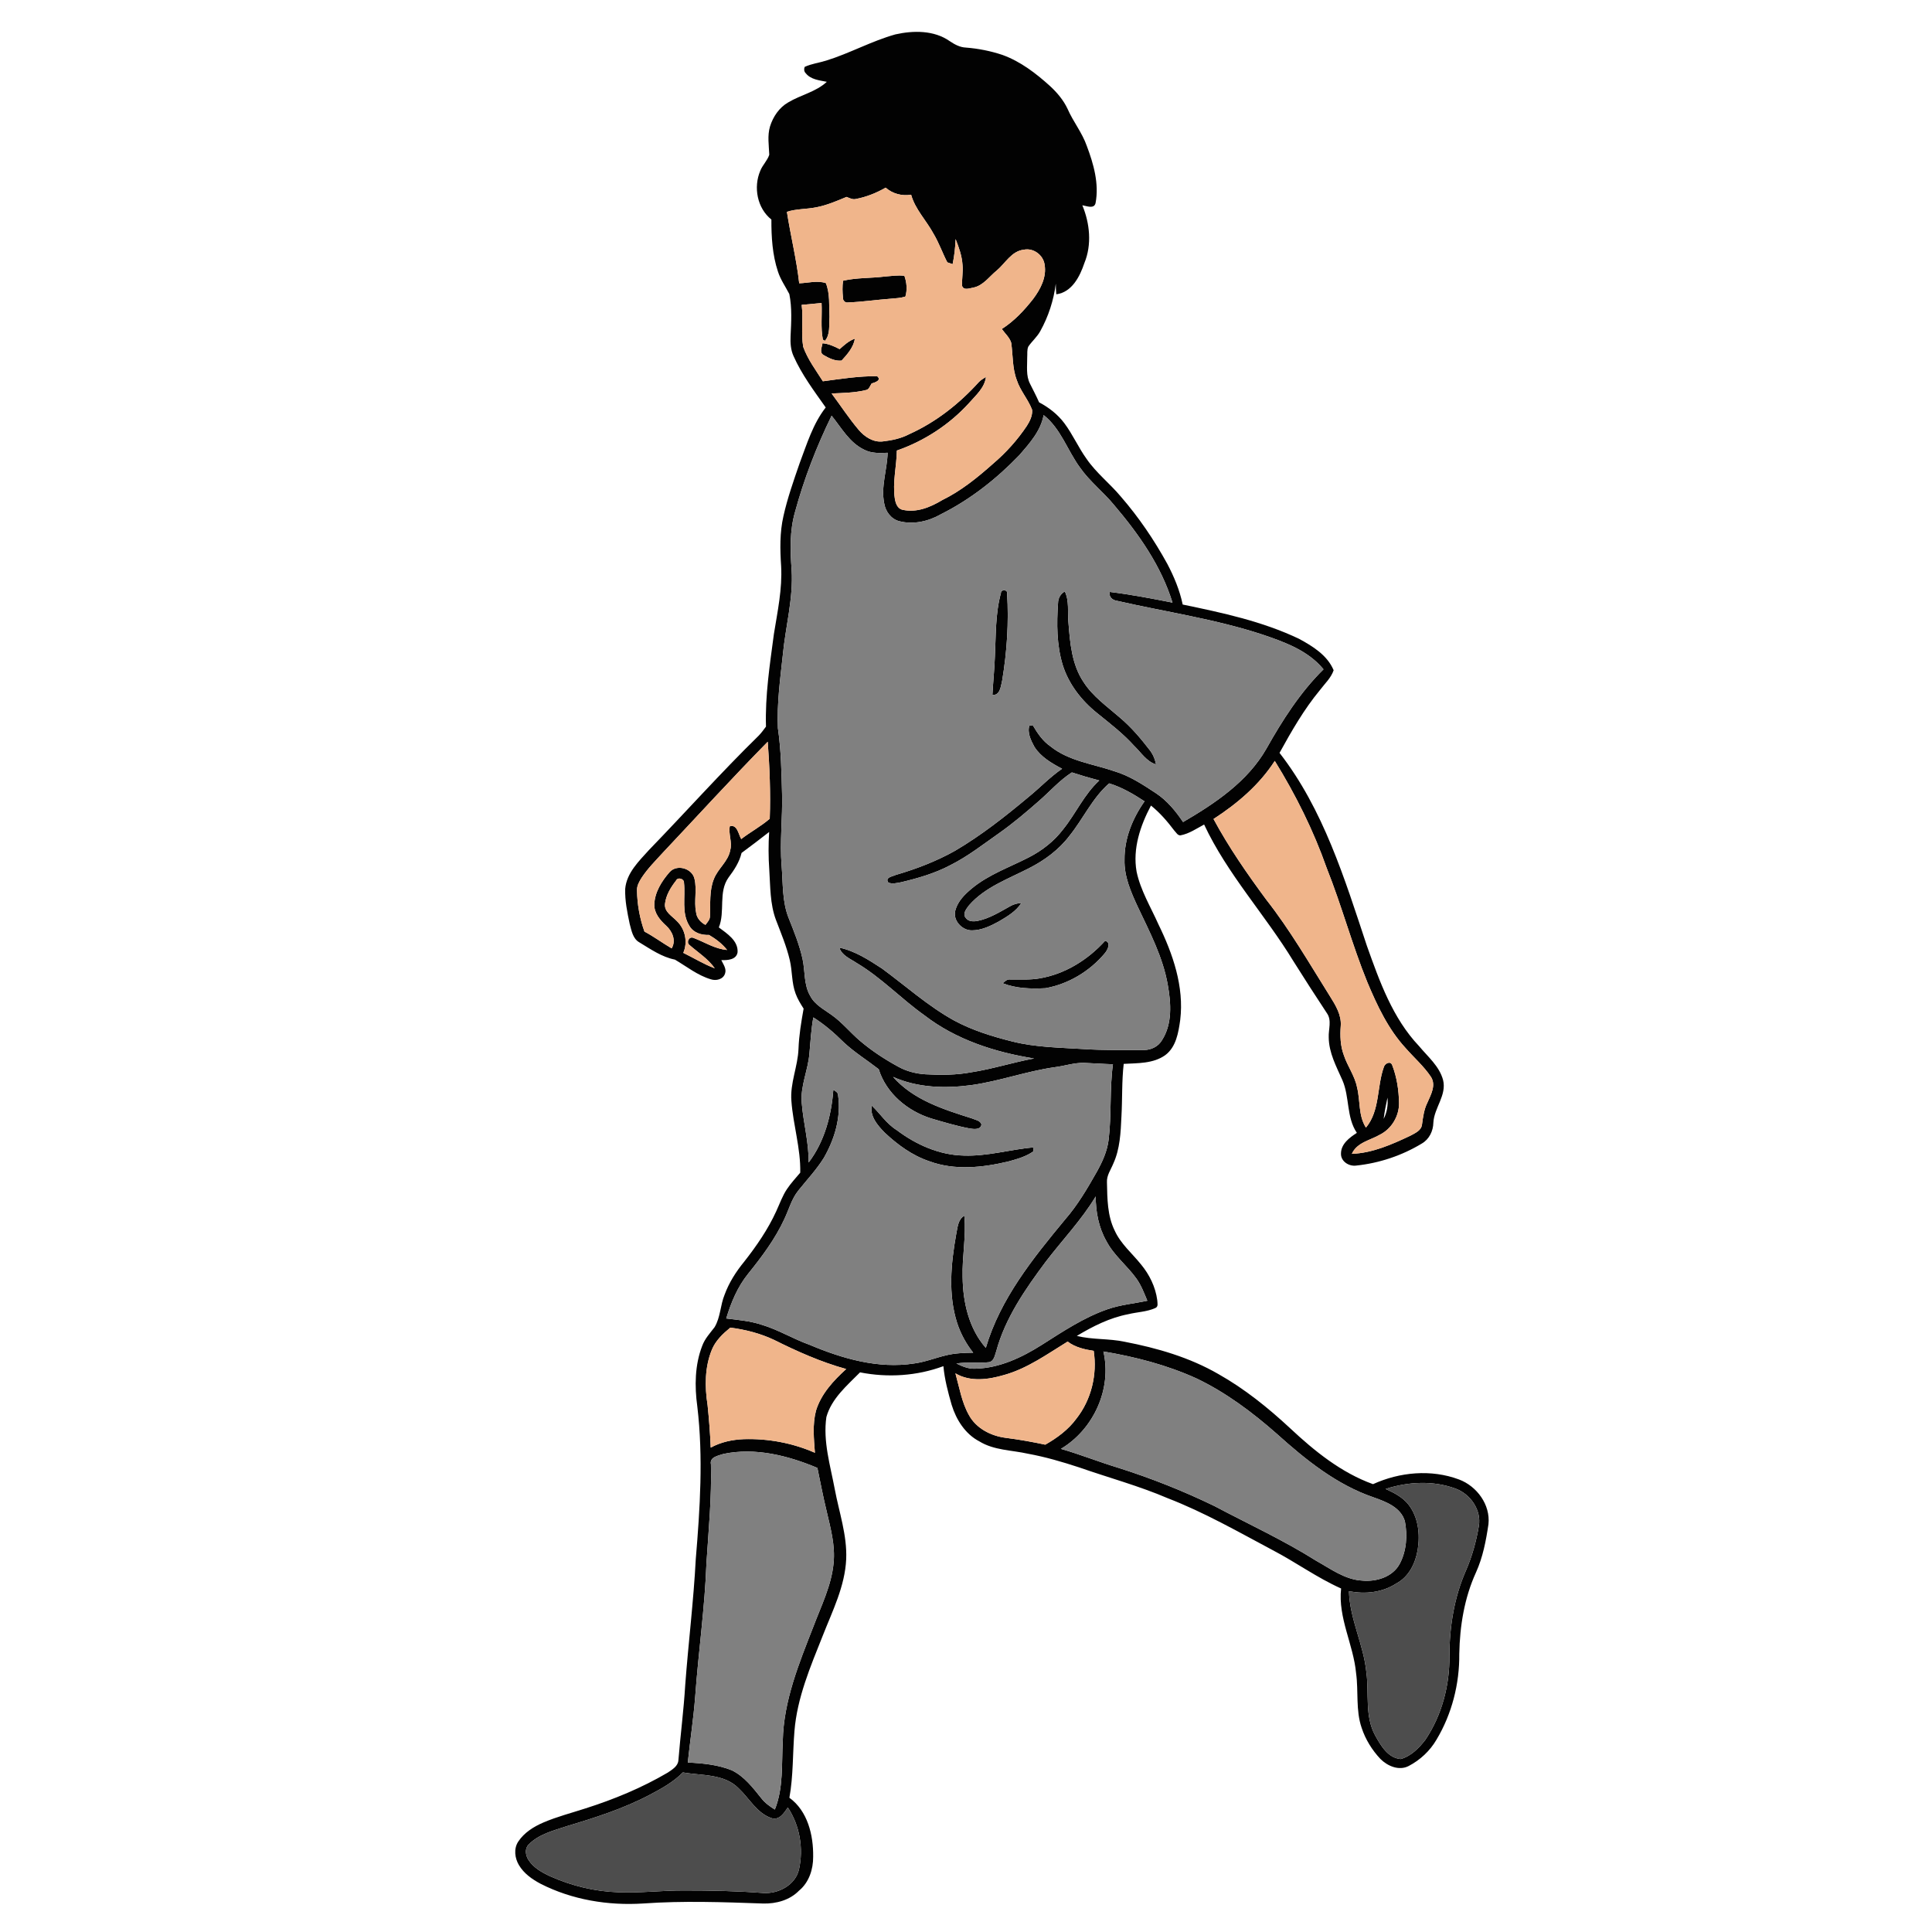 <?xml version="1.0" encoding="UTF-8" ?>
<!DOCTYPE svg PUBLIC "-//W3C//DTD SVG 1.1//EN" "http://www.w3.org/Graphics/SVG/1.1/DTD/svg11.dtd">
<svg width="1000pt" height="1000pt" viewBox="0 0 1000 1000" version="1.1" xmlns="http://www.w3.org/2000/svg">
    <g id="#020202ff">
        <path fill="#020202" opacity="1.00"
            d=" M 463.46 17.80 C 472.78 15.72 483.51 15.60 491.62 21.33 C 494.11 23.00 496.85 24.50 499.92 24.62 C 506.35 25.12 512.72 26.38 518.84 28.42 C 528.20 31.80 536.20 37.94 543.50 44.55 C 547.17 47.95 550.48 51.84 552.60 56.41 C 555.48 63.01 560.14 68.68 562.52 75.53 C 566.05 84.86 568.96 95.11 567.06 105.12 C 566.31 108.35 562.37 106.58 560.21 106.24 C 564.11 115.65 565.22 126.56 561.28 136.14 C 558.96 143.08 554.84 151.27 546.74 152.33 C 546.57 150.49 546.48 148.66 546.48 146.82 C 545.39 155.41 542.67 163.80 538.46 171.37 C 536.84 174.36 534.19 176.58 532.27 179.36 C 531.48 181.10 531.83 183.11 531.68 184.97 C 531.73 189.55 530.95 194.47 533.17 198.70 C 534.75 201.87 536.41 205.00 537.84 208.25 C 542.88 210.90 547.48 214.48 550.91 219.06 C 555.27 224.89 558.17 231.64 562.43 237.54 C 567.42 244.82 574.50 250.27 580.12 257.01 C 589.39 267.68 597.37 279.44 604.18 291.83 C 607.69 298.49 610.62 305.51 612.16 312.91 C 632.63 317.15 653.37 321.58 672.36 330.64 C 679.44 334.46 687.06 339.18 690.29 346.92 C 688.93 350.93 685.69 353.85 683.21 357.17 C 674.95 367.12 668.51 378.40 662.28 389.69 C 685.02 418.92 696.00 454.91 707.50 489.56 C 714.05 507.94 720.83 527.06 734.52 541.49 C 739.05 546.95 745.00 551.86 746.92 558.96 C 748.92 566.90 742.32 573.38 741.91 581.06 C 741.82 585.40 739.80 589.63 735.97 591.87 C 725.70 598.10 713.97 602.03 702.03 603.29 C 698.22 603.85 693.89 601.12 694.09 596.98 C 694.16 592.03 698.54 588.80 702.31 586.37 C 696.81 578.24 698.64 567.85 694.82 559.09 C 691.69 552.02 687.82 544.92 687.75 536.99 C 687.54 532.76 689.48 528.12 686.76 524.35 C 680.89 515.49 675.16 506.55 669.50 497.56 C 654.84 473.47 635.27 452.46 623.25 426.77 C 619.30 428.88 615.48 431.55 611.00 432.38 C 609.48 432.46 608.81 430.87 607.89 430.00 C 604.30 425.24 600.40 420.69 595.74 416.95 C 590.22 427.34 586.19 439.30 588.30 451.17 C 590.33 460.86 595.59 469.41 599.57 478.37 C 607.06 493.70 612.99 510.68 610.87 527.99 C 609.95 534.48 608.77 541.92 603.15 546.13 C 596.92 550.58 588.92 550.25 581.63 550.66 C 580.58 559.73 580.98 568.86 580.45 577.96 C 580.07 586.17 579.73 594.66 576.25 602.26 C 574.98 605.42 572.74 608.40 572.96 611.99 C 573.14 620.41 573.14 629.21 576.96 636.95 C 580.06 643.81 585.97 648.71 590.60 654.48 C 594.95 659.73 598.09 666.13 598.99 672.93 C 599.03 674.35 599.71 676.32 597.99 677.04 C 593.59 679.02 588.63 679.09 583.98 680.23 C 574.42 682.05 565.63 686.50 557.36 691.47 C 565.47 693.49 573.93 692.75 582.09 694.49 C 598.94 697.73 615.73 702.59 630.67 711.23 C 644.23 718.87 656.41 728.71 667.79 739.28 C 680.40 751.08 694.23 762.28 710.67 768.20 C 724.51 761.91 740.76 760.39 755.14 765.76 C 764.41 769.21 771.51 778.84 770.42 788.94 C 769.16 797.47 767.53 806.06 763.94 813.95 C 757.94 827.10 755.59 841.64 755.32 856.01 C 755.48 871.50 751.51 887.14 743.52 900.46 C 740.15 906.24 735.07 910.99 729.15 914.07 C 724.14 916.70 718.20 914.13 714.50 910.43 C 710.18 905.84 706.76 900.33 704.79 894.34 C 701.64 885.23 703.21 875.44 701.91 866.04 C 700.54 851.20 692.48 837.38 694.15 822.20 C 681.75 816.66 670.71 808.60 658.69 802.33 C 640.88 792.84 623.30 782.78 604.43 775.48 C 589.51 769.08 573.82 764.86 558.53 759.51 C 549.87 756.67 541.11 754.10 532.14 752.46 C 523.70 750.55 514.54 750.73 506.94 746.07 C 499.61 742.26 494.94 734.86 492.58 727.16 C 490.68 720.59 488.93 713.94 488.30 707.12 C 474.57 712.22 459.50 713.16 445.15 710.33 C 438.41 717.16 430.39 723.87 427.73 733.47 C 425.92 746.05 429.76 758.46 432.06 770.73 C 434.31 782.75 438.50 794.60 437.99 806.98 C 437.36 821.10 430.83 833.92 425.77 846.84 C 419.46 862.70 412.59 878.76 411.21 895.98 C 410.26 907.48 410.65 919.11 408.59 930.52 C 418.07 937.39 421.04 949.88 420.89 961.01 C 420.94 967.55 418.75 974.35 413.56 978.61 C 408.76 983.53 401.74 985.43 395.02 985.26 C 374.34 984.53 353.59 983.78 332.92 985.24 C 314.76 986.41 296.16 983.36 279.87 975.07 C 275.47 972.75 271.20 969.75 268.62 965.41 C 266.45 961.79 265.82 956.90 268.22 953.24 C 271.30 948.56 276.21 945.49 281.27 943.32 C 288.29 940.31 295.72 938.41 302.97 936.05 C 317.77 931.35 332.22 925.38 345.62 917.50 C 347.92 915.92 350.96 914.20 351.14 911.08 C 352.19 898.05 353.91 885.08 354.68 872.03 C 356.31 850.33 358.99 828.73 360.13 807.00 C 362.33 780.73 364.05 754.20 360.92 727.94 C 359.48 717.49 359.62 706.50 363.48 696.57 C 364.83 692.89 367.53 690.02 369.86 686.96 C 372.95 681.82 372.79 675.57 375.06 670.11 C 377.35 663.87 380.95 658.22 385.15 653.10 C 391.56 644.94 397.51 636.32 401.82 626.85 C 403.60 623.00 404.99 618.94 407.38 615.40 C 409.40 612.39 411.88 609.73 414.21 606.96 C 414.47 594.40 410.54 582.34 409.63 569.91 C 408.85 560.69 412.95 552.05 413.30 542.92 C 413.55 535.90 414.72 528.96 415.95 522.06 C 414.37 519.58 412.80 517.06 411.80 514.28 C 409.70 508.73 410.15 502.67 408.79 496.96 C 407.12 489.80 404.25 483.01 401.64 476.17 C 398.50 467.84 398.75 458.79 398.17 450.05 C 397.71 443.58 397.70 437.09 398.11 430.63 C 393.38 434.29 388.66 437.95 383.83 441.48 C 382.70 446.24 380.00 450.32 377.11 454.17 C 371.66 461.77 375.46 471.74 372.07 480.03 C 376.29 483.21 382.12 486.86 381.77 492.87 C 381.17 496.84 376.48 497.07 373.34 496.95 C 374.34 499.12 376.19 501.44 375.26 503.97 C 374.28 506.95 370.62 507.79 367.92 506.88 C 361.06 504.85 355.41 500.26 349.34 496.70 C 342.54 495.35 336.81 491.32 330.99 487.80 C 327.54 485.91 326.88 481.67 325.93 478.22 C 324.68 472.26 323.41 466.19 323.60 460.07 C 324.32 451.82 330.69 445.76 335.93 439.94 C 354.96 420.29 373.19 399.86 392.75 380.72 C 394.12 379.29 395.29 377.69 396.47 376.10 C 395.98 360.02 398.46 344.05 400.57 328.15 C 402.44 316.52 404.97 304.85 404.31 292.99 C 403.74 284.37 403.56 275.60 405.51 267.13 C 407.58 257.84 410.76 248.84 413.86 239.85 C 417.62 229.90 420.74 219.40 427.39 210.90 C 421.35 202.34 414.99 193.89 410.72 184.27 C 409.26 181.06 409.04 177.47 409.20 174.00 C 409.54 166.75 410.00 159.36 408.56 152.21 C 406.57 148.34 404.00 144.74 402.66 140.55 C 399.79 131.91 399.23 122.68 399.27 113.63 C 391.89 107.75 389.89 96.88 393.52 88.39 C 394.69 85.42 397.20 83.13 398.17 80.10 C 397.99 75.22 397.13 70.23 398.56 65.45 C 400.14 60.38 403.33 55.64 408.01 52.98 C 414.50 49.10 422.27 47.60 427.96 42.35 C 424.13 41.57 419.63 41.20 417.02 37.87 C 416.14 37.01 416.06 35.71 416.50 34.62 C 420.02 32.98 423.94 32.53 427.62 31.37 C 439.84 27.59 451.13 21.25 463.46 17.80 M 443.05 102.98 C 441.32 103.44 439.72 102.51 438.18 101.92 C 433.08 104.04 427.95 106.26 422.50 107.30 C 417.47 108.32 412.22 108.04 407.30 109.64 C 409.22 122.01 412.27 134.18 413.67 146.63 C 418.22 146.50 423.08 145.01 427.48 146.55 C 429.67 152.06 429.05 158.23 429.36 164.06 C 429.01 168.15 429.85 173.07 426.99 176.41 L 425.92 175.81 C 424.70 169.59 425.56 163.15 425.24 156.84 C 421.80 157.17 418.37 157.50 414.94 157.80 C 415.88 165.02 414.51 172.36 415.74 179.53 C 418.06 186.00 422.27 191.58 425.92 197.35 C 435.22 196.11 444.62 194.60 454.01 194.73 C 456.51 196.87 452.86 197.98 451.12 198.50 C 450.29 199.82 449.81 201.76 447.96 201.94 C 442.23 203.33 436.28 203.39 430.43 203.66 C 435.11 209.92 439.38 216.50 444.44 222.48 C 447.50 226.10 452.01 229.07 456.96 228.48 C 461.64 227.94 466.36 226.96 470.56 224.75 C 484.42 218.53 496.60 208.91 506.73 197.67 C 507.77 196.62 509.07 195.89 510.32 195.11 C 509.66 200.73 505.11 204.57 501.61 208.58 C 491.47 219.75 478.43 228.26 464.21 233.20 C 464.08 241.49 461.90 249.75 463.16 258.04 C 463.53 260.36 464.45 263.23 467.05 263.83 C 474.35 265.55 481.56 262.54 487.71 258.84 C 497.48 254.06 505.95 247.17 514.03 239.99 C 520.71 234.30 526.64 227.72 531.51 220.42 C 533.07 217.96 534.48 215.10 534.22 212.11 C 532.16 206.68 528.07 202.26 526.27 196.70 C 523.92 190.53 524.33 183.83 523.40 177.40 C 522.53 174.62 520.19 172.61 518.54 170.28 C 524.91 166.22 530.12 160.66 534.75 154.74 C 538.55 149.68 541.82 143.47 540.68 136.93 C 539.97 131.98 534.91 128.22 529.94 129.24 C 523.58 129.94 520.43 136.19 515.99 139.95 C 512.06 143.08 509.00 147.82 503.77 148.87 C 501.90 149.16 498.89 150.48 498.00 148.04 C 497.77 144.38 498.57 140.72 498.19 137.06 C 497.90 132.43 496.31 128.03 494.62 123.75 C 494.45 128.11 493.97 132.46 493.08 136.73 C 492.39 136.49 491.01 136.02 490.32 135.78 C 487.80 130.91 486.01 125.67 483.17 120.95 C 479.50 114.11 473.72 108.41 471.59 100.78 C 466.87 101.56 462.02 100.32 458.42 97.13 C 453.65 99.86 448.46 101.96 443.05 102.98 M 540.18 214.84 C 538.69 223.06 532.92 229.44 527.65 235.55 C 515.87 247.80 502.31 258.52 487.07 266.14 C 480.57 269.89 472.65 271.69 465.28 269.72 C 461.15 268.57 458.34 264.69 457.67 260.58 C 455.86 251.78 459.22 243.13 459.43 234.35 C 455.35 234.55 451.05 234.72 447.32 232.77 C 439.70 229.18 435.54 221.44 430.44 215.16 C 422.62 231.17 416.14 247.90 411.47 265.11 C 408.71 274.80 409.00 284.98 409.75 294.92 C 410.67 309.82 406.57 324.33 405.18 339.06 C 403.81 351.61 402.09 364.23 402.64 376.88 C 404.29 388.18 404.50 399.62 404.79 411.02 C 405.11 423.36 403.54 435.69 404.56 448.01 C 405.32 457.19 404.76 466.74 408.31 475.43 C 411.04 482.29 413.83 489.18 415.41 496.42 C 416.79 502.78 415.98 509.76 419.42 515.57 C 421.80 520.15 426.59 522.49 430.57 525.42 C 435.99 529.27 440.16 534.54 445.22 538.81 C 451.29 543.96 458.00 548.34 464.98 552.14 C 469.26 554.51 474.10 555.73 478.97 556.05 C 486.96 556.49 495.05 556.48 502.95 554.97 C 513.85 553.28 524.39 549.85 535.24 547.86 C 515.06 544.66 494.83 538.16 478.50 525.53 C 466.47 517.00 456.25 506.08 443.52 498.51 C 440.18 496.25 435.80 494.67 434.43 490.49 C 442.57 492.20 449.71 496.87 456.58 501.35 C 468.89 510.41 480.37 520.75 493.81 528.19 C 503.25 533.29 513.58 536.47 523.95 539.07 C 536.06 542.12 548.63 542.22 561.02 543.00 C 571.33 543.67 581.66 543.47 591.99 543.49 C 595.72 543.51 599.50 541.74 601.42 538.44 C 606.86 530.00 606.15 519.34 604.46 509.88 C 601.97 495.43 595.04 482.35 588.85 469.24 C 585.32 461.61 581.81 453.58 582.05 445.00 C 581.92 434.08 586.18 423.58 592.42 414.77 C 586.68 411.00 580.70 407.50 574.10 405.47 C 565.43 413.01 560.71 423.72 553.61 432.55 C 548.08 439.87 540.53 445.41 532.38 449.51 C 521.70 454.99 509.77 459.24 501.64 468.50 C 500.29 470.27 497.99 473.00 499.90 475.13 C 501.29 477.06 503.91 477.08 506.03 476.65 C 512.17 475.41 517.54 471.99 522.95 469.01 C 524.70 467.98 526.69 467.54 528.69 467.33 C 525.93 471.73 521.32 474.38 516.97 476.96 C 512.68 479.29 508.05 481.54 503.06 481.56 C 497.90 481.62 493.03 476.34 494.49 471.16 C 495.74 466.49 499.33 462.93 502.93 459.93 C 511.72 452.61 522.65 448.88 532.68 443.69 C 539.46 440.19 545.63 435.39 550.26 429.27 C 556.87 421.10 561.14 411.15 568.99 403.98 C 564.21 402.73 559.48 401.33 554.80 399.80 C 548.39 403.90 543.38 409.71 537.67 414.66 C 531.07 420.44 524.37 426.14 517.19 431.20 C 508.92 437.00 500.91 443.31 491.83 447.84 C 483.86 452.06 475.15 454.56 466.43 456.64 C 464.27 457.06 461.99 457.62 459.84 456.87 C 457.84 454.10 461.93 453.69 463.72 452.84 C 474.32 449.74 484.71 445.77 494.35 440.35 C 507.95 432.35 520.40 422.54 532.48 412.43 C 538.31 407.69 543.50 402.17 549.73 397.91 C 544.34 395.05 538.75 391.83 535.40 386.55 C 533.60 383.23 531.62 379.30 532.82 375.45 C 533.30 375.50 534.25 375.59 534.72 375.64 C 537.08 379.66 539.76 383.58 543.67 386.28 C 553.15 393.95 565.63 395.35 576.82 399.20 C 584.70 401.55 591.61 406.15 598.41 410.63 C 604.13 414.44 608.55 419.83 612.35 425.49 C 628.94 415.82 645.73 404.58 655.49 387.52 C 663.77 372.79 672.96 358.37 685.04 346.44 C 677.14 336.76 665.02 332.37 653.57 328.49 C 628.99 320.38 603.28 316.73 578.12 310.97 C 575.67 310.64 573.94 308.94 574.31 306.38 C 585.25 307.69 596.08 309.79 606.88 311.91 C 601.05 292.91 589.37 276.36 576.62 261.37 C 571.08 254.61 564.01 249.20 558.99 242.00 C 552.47 233.10 549.11 221.87 540.18 214.84 M 343.18 441.25 C 339.37 445.43 335.32 449.45 332.19 454.19 C 330.90 456.21 329.59 458.44 329.71 460.93 C 329.84 468.16 331.12 475.37 333.58 482.19 C 338.46 484.77 342.88 488.10 347.64 490.87 C 350.06 486.87 348.04 482.09 344.86 479.20 C 341.66 476.29 338.50 472.63 338.67 468.01 C 338.93 461.73 342.51 456.10 346.51 451.48 C 350.22 447.15 358.19 449.36 359.45 454.82 C 360.86 460.49 359.13 466.40 360.27 472.11 C 360.53 475.09 362.59 477.36 365.13 478.72 C 366.18 477.33 367.56 475.94 367.48 474.06 C 367.77 467.74 367.07 461.16 369.44 455.13 C 371.49 449.61 376.96 445.93 377.99 439.95 C 379.08 435.86 376.97 431.75 377.74 427.68 C 381.62 426.53 382.21 431.85 383.66 434.29 C 388.44 430.59 393.83 427.75 398.41 423.78 C 398.91 410.49 398.34 397.18 397.38 383.92 C 378.94 402.67 361.22 422.11 343.18 441.25 M 628.12 423.91 C 636.00 438.55 645.50 452.24 655.37 465.59 C 667.73 481.32 677.74 498.69 688.35 515.61 C 691.25 520.23 694.39 525.29 693.97 530.98 C 693.59 536.08 693.74 541.33 695.57 546.17 C 697.45 551.87 701.23 556.81 702.40 562.78 C 704.16 569.70 702.99 577.40 707.01 583.66 C 714.34 574.86 712.59 562.54 716.28 552.30 C 716.78 550.48 719.69 548.90 720.59 551.29 C 723.02 557.54 724.02 564.31 724.14 571.00 C 724.19 577.67 720.31 584.25 714.32 587.26 C 709.26 590.23 702.33 591.29 699.72 597.23 C 710.43 596.81 720.44 592.36 729.99 587.84 C 732.42 586.51 735.69 585.18 736.03 582.04 C 736.56 578.17 737.06 574.24 738.83 570.70 C 740.62 566.60 743.41 561.73 740.66 557.39 C 736.97 551.85 731.87 547.45 727.52 542.46 C 718.53 532.69 712.83 520.50 707.73 508.38 C 699.84 489.00 694.45 468.73 686.70 449.30 C 679.86 429.87 670.65 411.36 659.82 393.85 C 651.84 406.23 640.40 415.98 628.12 423.91 M 349.87 455.86 C 347.12 459.37 344.64 463.45 344.18 467.98 C 343.85 472.05 347.89 474.15 350.30 476.71 C 354.68 480.88 356.10 487.63 353.67 493.20 C 359.11 495.83 364.26 499.09 369.96 501.19 C 366.48 496.23 361.30 493.02 356.83 489.09 C 355.12 487.76 356.60 484.65 358.74 485.38 C 364.59 487.55 369.96 491.17 376.34 491.71 C 373.81 488.46 370.49 485.99 366.97 483.91 C 363.08 484.11 358.83 482.78 356.81 479.21 C 352.63 472.52 354.85 464.35 354.04 456.97 C 354.20 454.80 350.77 453.79 349.87 455.86 M 420.98 526.61 C 419.88 532.71 419.52 538.89 418.98 545.05 C 418.34 553.82 414.16 562.08 414.99 570.99 C 415.82 581.28 418.68 591.32 418.55 601.71 C 426.75 590.91 430.35 577.40 431.33 564.05 C 432.42 564.78 433.85 565.44 433.81 567.01 C 435.41 578.28 431.99 589.63 426.40 599.35 C 422.61 605.43 417.66 610.67 413.20 616.25 C 409.73 620.57 408.34 626.03 405.99 630.96 C 401.23 641.28 394.37 650.44 387.27 659.25 C 381.78 666.02 378.39 674.16 375.90 682.44 C 382.11 683.20 388.40 683.74 394.37 685.73 C 402.93 688.30 410.60 693.06 419.00 696.05 C 435.96 703.22 454.61 708.62 473.15 705.73 C 478.80 704.98 484.11 702.85 489.62 701.52 C 494.22 700.39 498.99 700.21 503.72 700.15 C 500.09 695.57 497.26 690.39 495.44 684.85 C 490.65 670.00 492.22 654.01 494.91 638.92 C 495.67 635.49 495.71 631.26 499.13 629.26 C 500.18 639.85 497.94 650.39 498.25 660.98 C 498.40 673.98 501.47 687.67 510.26 697.66 C 517.72 672.25 534.67 651.29 551.27 631.23 C 557.77 623.77 562.80 615.19 567.66 606.61 C 570.56 601.42 573.10 595.89 573.82 589.92 C 575.40 576.95 574.27 563.81 576.05 550.86 C 571.02 550.71 566.01 550.33 560.99 550.14 C 555.88 550.04 550.98 551.77 545.94 552.38 C 531.34 554.44 517.39 559.61 502.79 561.65 C 489.22 563.47 474.94 563.07 462.26 557.40 C 472.73 569.33 488.37 574.23 503.01 578.86 C 504.75 579.67 507.34 579.87 508.00 581.99 C 507.69 584.88 504.05 584.45 501.98 584.11 C 495.19 582.83 488.55 580.84 481.94 578.89 C 469.70 575.05 458.72 565.92 454.82 553.42 C 448.78 548.72 442.22 544.67 436.62 539.42 C 431.83 534.65 426.70 530.23 420.98 526.61 M 716.18 579.13 C 717.94 575.73 718.51 571.92 718.16 568.13 C 717.37 571.77 716.63 575.42 716.18 579.13 M 541.20 653.16 C 530.67 667.29 520.31 682.20 515.65 699.41 C 514.89 701.50 514.56 704.55 511.91 705.07 C 506.31 705.71 500.63 704.88 495.03 705.73 C 498.13 707.29 501.45 708.66 505.00 708.42 C 517.36 708.11 528.89 702.63 539.17 696.14 C 550.11 689.20 561.02 681.88 573.37 677.62 C 579.99 675.32 587.02 674.73 593.85 673.25 C 592.20 669.34 590.72 665.29 588.22 661.82 C 583.38 655.05 576.53 649.83 572.65 642.36 C 568.67 635.36 567.14 627.25 567.14 619.27 C 559.77 631.50 549.83 641.85 541.20 653.16 M 368.48 698.57 C 364.76 707.60 364.74 717.72 366.24 727.24 C 366.99 734.57 367.58 741.92 367.87 749.28 C 373.11 746.40 379.06 745.14 385.00 744.91 C 397.57 744.52 410.27 746.88 421.79 751.95 C 421.26 744.71 420.49 737.28 422.35 730.17 C 424.99 721.50 431.41 714.57 437.99 708.61 C 425.00 705.03 412.64 699.51 400.61 693.51 C 393.49 690.14 385.80 688.20 378.01 687.18 C 374.17 690.33 370.40 693.88 368.48 698.57 M 519.81 711.67 C 511.65 714.09 502.19 715.41 494.52 710.84 C 496.57 718.09 497.76 725.76 501.50 732.41 C 505.22 739.32 512.88 743.22 520.44 744.21 C 527.35 745.08 534.21 746.30 541.02 747.76 C 547.19 744.26 553.02 739.95 557.23 734.17 C 564.89 724.38 567.98 711.44 566.10 699.20 C 561.34 698.47 556.51 697.38 552.61 694.40 C 542.08 700.85 531.85 708.29 519.81 711.67 M 571.12 699.52 C 575.64 718.83 566.03 739.86 549.13 749.93 C 559.08 752.79 568.70 756.65 578.61 759.66 C 595.69 765.05 612.40 771.68 628.52 779.50 C 646.15 788.84 664.34 797.19 681.24 807.84 C 688.77 812.02 696.10 817.61 705.02 818.11 C 712.34 818.82 720.85 816.28 724.50 809.41 C 728.03 802.76 728.56 794.75 727.18 787.45 C 725.11 780.20 717.42 777.32 711.01 775.05 C 691.81 768.51 675.75 755.53 660.87 742.14 C 648.24 731.02 634.60 720.80 619.37 713.51 C 604.09 706.54 587.64 702.30 571.12 699.52 M 374.45 752.55 C 371.80 753.46 367.19 754.13 367.98 757.93 C 368.42 775.01 366.75 792.05 365.66 809.07 C 364.81 832.16 361.51 855.06 359.84 878.09 C 358.96 889.53 357.21 900.88 356.00 912.29 C 363.69 912.63 371.52 913.40 378.72 916.27 C 385.23 919.41 389.72 925.35 394.14 930.87 C 396.01 933.25 398.50 935.03 401.06 936.62 C 405.59 925.35 404.50 912.90 405.17 901.02 C 405.58 880.35 413.57 860.98 420.97 842.02 C 425.05 831.22 430.38 820.63 431.47 808.98 C 432.38 799.89 429.90 790.99 427.87 782.23 C 426.05 774.80 424.64 767.28 423.08 759.79 C 407.89 753.40 390.90 749.10 374.45 752.55 M 717.18 770.67 C 721.59 772.68 726.13 774.96 729.14 778.91 C 734.14 785.42 735.09 794.19 733.81 802.09 C 732.66 809.10 729.22 816.21 722.69 819.62 C 715.46 824.33 706.55 825.26 698.22 823.59 C 698.62 838.14 705.87 851.32 707.25 865.72 C 708.70 876.54 706.31 888.25 711.78 898.25 C 714.68 903.45 718.38 909.95 725.01 910.47 C 730.29 909.02 734.42 904.84 737.70 900.61 C 746.31 887.87 750.39 872.33 750.21 857.03 C 750.24 841.97 752.69 826.73 758.78 812.89 C 761.98 805.54 764.13 797.75 765.45 789.85 C 766.85 781.56 761.07 773.33 753.42 770.51 C 741.79 766.21 728.86 766.93 717.18 770.67 M 353.44 917.40 C 348.51 922.45 342.27 925.86 336.08 929.11 C 322.54 936.23 307.90 940.87 293.30 945.25 C 286.43 947.55 278.87 949.36 273.64 954.72 C 271.53 956.79 271.99 960.24 273.45 962.56 C 276.03 966.71 280.49 969.16 284.81 971.17 C 295.88 976.11 307.90 979.04 320.04 979.43 C 331.37 979.91 342.66 978.45 354.00 978.50 C 367.65 978.49 381.32 978.75 394.94 979.80 C 402.78 980.38 411.66 975.75 413.54 967.68 C 416.00 956.77 413.96 944.84 407.75 935.51 C 405.85 938.45 403.28 942.47 399.12 940.99 C 391.65 938.35 387.85 930.82 382.35 925.67 C 374.85 918.00 363.18 919.13 353.44 917.40 Z" />
        <path fill="#020202" opacity="1.00"
            d=" M 458.08 143.12 C 461.41 142.91 464.78 142.28 468.12 142.78 C 469.32 146.14 469.67 150.06 468.62 153.51 C 466.17 154.27 463.60 154.40 461.07 154.61 C 453.67 155.16 446.32 156.26 438.91 156.55 C 437.44 156.84 436.19 155.48 436.32 154.08 C 436.04 151.17 435.93 148.21 436.37 145.31 C 443.45 143.65 450.87 144.05 458.08 143.12 Z" />
        <path fill="#020202" opacity="1.00"
            d=" M 434.60 180.71 C 437.00 178.60 439.38 176.33 442.50 175.31 C 441.73 179.81 438.59 183.38 435.61 186.63 C 432.32 187.01 429.00 185.38 426.22 183.73 C 423.96 182.40 425.49 179.63 425.72 177.67 C 428.91 177.93 431.80 179.27 434.60 180.71 Z" />
        <path fill="#020202" opacity="1.00"
            d=" M 518.08 306.96 C 518.03 304.92 521.63 305.10 521.27 307.10 C 522.20 322.11 521.21 337.27 518.75 352.10 C 518.00 355.05 517.78 359.99 513.67 359.71 C 514.01 353.11 514.72 346.54 514.95 339.94 C 515.50 328.93 515.16 317.67 518.08 306.96 Z" />
        <path fill="#020202" opacity="1.00"
            d=" M 547.64 312.17 C 547.67 309.63 548.91 307.40 551.15 306.13 C 553.52 311.09 552.50 316.71 553.01 322.00 C 553.83 332.64 554.73 343.97 560.87 353.07 C 565.64 360.51 572.99 365.62 579.54 371.34 C 585.34 376.22 590.30 382.01 594.91 388.01 C 596.70 390.23 597.84 392.89 598.37 395.69 C 593.37 394.14 590.59 389.42 586.99 386.00 C 581.28 379.65 574.48 374.47 567.88 369.11 C 559.79 362.63 553.11 354.06 550.02 344.08 C 546.91 333.77 546.90 322.82 547.64 312.17 Z" />
        <path fill="#020202" opacity="1.00"
            d=" M 537.99 506.42 C 551.20 504.23 563.11 496.79 572.02 486.95 C 575.33 487.88 573.23 491.85 571.72 493.56 C 563.99 502.75 552.95 509.39 541.10 511.49 C 533.71 511.87 525.95 511.68 518.98 508.92 C 520.12 507.99 521.25 506.73 522.90 506.98 C 527.93 506.92 532.99 507.28 537.99 506.42 Z" />
        <path fill="#020202" opacity="1.00"
            d=" M 451.19 572.23 C 455.56 576.37 458.84 581.65 464.06 584.88 C 474.12 592.48 486.16 597.87 498.93 598.12 C 511.07 598.55 522.82 594.98 534.81 593.88 C 534.82 594.39 534.85 595.43 534.87 595.95 C 531.06 598.67 526.43 599.92 521.99 601.17 C 508.60 604.36 494.13 605.94 480.95 601.04 C 472.15 598.09 464.52 592.47 457.82 586.17 C 454.21 582.44 450.20 577.85 451.19 572.23 Z" />
    </g>
    <g id="#f0b58bff">
        <path fill="#f0b58b" opacity="1.00"
            d=" M 443.05 102.98 C 448.46 101.96 453.65 99.86 458.42 97.13 C 462.02 100.32 466.87 101.56 471.59 100.78 C 473.72 108.41 479.50 114.11 483.17 120.95 C 486.01 125.67 487.80 130.91 490.32 135.78 C 491.01 136.02 492.39 136.49 493.08 136.73 C 493.97 132.46 494.45 128.11 494.62 123.75 C 496.31 128.03 497.90 132.43 498.19 137.06 C 498.57 140.72 497.77 144.38 498.00 148.04 C 498.89 150.48 501.90 149.16 503.77 148.87 C 509.00 147.82 512.06 143.08 515.99 139.95 C 520.43 136.19 523.58 129.94 529.94 129.24 C 534.91 128.22 539.97 131.98 540.68 136.93 C 541.82 143.47 538.55 149.68 534.75 154.74 C 530.12 160.66 524.91 166.22 518.54 170.28 C 520.19 172.61 522.53 174.62 523.40 177.40 C 524.33 183.83 523.92 190.53 526.27 196.70 C 528.07 202.26 532.16 206.68 534.22 212.11 C 534.48 215.10 533.07 217.96 531.51 220.42 C 526.64 227.72 520.71 234.30 514.03 239.99 C 505.95 247.17 497.48 254.06 487.71 258.84 C 481.56 262.54 474.35 265.55 467.05 263.83 C 464.45 263.23 463.53 260.36 463.16 258.04 C 461.90 249.75 464.08 241.49 464.21 233.20 C 478.43 228.26 491.47 219.75 501.61 208.58 C 505.11 204.57 509.66 200.73 510.32 195.11 C 509.07 195.89 507.77 196.62 506.73 197.67 C 496.60 208.91 484.42 218.53 470.56 224.75 C 466.36 226.96 461.64 227.94 456.96 228.48 C 452.01 229.07 447.50 226.10 444.44 222.48 C 439.38 216.50 435.11 209.92 430.43 203.66 C 436.28 203.39 442.23 203.33 447.96 201.94 C 449.81 201.76 450.29 199.82 451.12 198.50 C 452.86 197.98 456.51 196.87 454.01 194.73 C 444.62 194.60 435.22 196.11 425.92 197.35 C 422.27 191.58 418.06 186.00 415.74 179.53 C 414.51 172.36 415.88 165.02 414.94 157.80 C 418.37 157.50 421.80 157.17 425.24 156.84 C 425.56 163.15 424.70 169.59 425.92 175.81 L 426.99 176.41 C 429.85 173.07 429.01 168.15 429.36 164.06 C 429.05 158.23 429.67 152.06 427.48 146.55 C 423.08 145.01 418.22 146.50 413.67 146.63 C 412.27 134.18 409.22 122.01 407.30 109.64 C 412.22 108.04 417.47 108.32 422.50 107.30 C 427.95 106.26 433.08 104.04 438.18 101.92 C 439.72 102.51 441.32 103.44 443.05 102.98 M 458.08 143.12 C 450.87 144.05 443.45 143.65 436.37 145.31 C 435.93 148.21 436.04 151.17 436.32 154.08 C 436.19 155.48 437.44 156.84 438.91 156.55 C 446.32 156.26 453.67 155.16 461.07 154.61 C 463.60 154.40 466.17 154.27 468.62 153.51 C 469.67 150.06 469.32 146.14 468.12 142.78 C 464.78 142.28 461.41 142.91 458.08 143.12 M 434.60 180.71 C 431.80 179.27 428.91 177.93 425.72 177.67 C 425.49 179.63 423.96 182.40 426.22 183.73 C 429.00 185.38 432.32 187.01 435.61 186.63 C 438.59 183.38 441.73 179.81 442.50 175.31 C 439.38 176.33 437.00 178.60 434.60 180.71 Z" />
        <path fill="#f0b58b" opacity="1.00"
            d=" M 343.18 441.25 C 361.22 422.11 378.94 402.67 397.38 383.92 C 398.34 397.18 398.91 410.49 398.41 423.78 C 393.83 427.75 388.44 430.59 383.66 434.29 C 382.21 431.85 381.62 426.53 377.74 427.68 C 376.97 431.75 379.08 435.86 377.99 439.95 C 376.96 445.93 371.49 449.61 369.44 455.13 C 367.07 461.16 367.77 467.74 367.48 474.06 C 367.56 475.94 366.18 477.33 365.13 478.72 C 362.59 477.36 360.53 475.09 360.27 472.11 C 359.13 466.40 360.86 460.49 359.45 454.82 C 358.19 449.36 350.22 447.15 346.51 451.48 C 342.51 456.10 338.93 461.73 338.67 468.01 C 338.50 472.63 341.66 476.29 344.86 479.20 C 348.04 482.09 350.06 486.87 347.64 490.87 C 342.88 488.10 338.46 484.77 333.58 482.19 C 331.12 475.37 329.84 468.16 329.71 460.93 C 329.59 458.44 330.90 456.21 332.19 454.19 C 335.32 449.45 339.37 445.43 343.18 441.25 Z" />
        <path fill="#f0b58b" opacity="1.00"
            d=" M 628.12 423.91 C 640.40 415.98 651.84 406.23 659.82 393.85 C 670.65 411.36 679.86 429.87 686.70 449.30 C 694.45 468.73 699.84 489.00 707.73 508.38 C 712.83 520.50 718.53 532.69 727.52 542.46 C 731.87 547.45 736.97 551.85 740.66 557.39 C 743.41 561.73 740.62 566.60 738.83 570.70 C 737.06 574.24 736.56 578.17 736.03 582.04 C 735.69 585.18 732.42 586.51 729.99 587.84 C 720.44 592.36 710.43 596.81 699.72 597.23 C 702.33 591.29 709.26 590.23 714.32 587.26 C 720.31 584.25 724.19 577.67 724.14 571.00 C 724.02 564.31 723.02 557.54 720.59 551.29 C 719.69 548.90 716.78 550.48 716.28 552.30 C 712.59 562.54 714.34 574.86 707.01 583.66 C 702.99 577.40 704.16 569.70 702.40 562.78 C 701.23 556.81 697.45 551.87 695.57 546.17 C 693.74 541.33 693.59 536.08 693.97 530.98 C 694.39 525.29 691.25 520.23 688.35 515.61 C 677.74 498.69 667.73 481.32 655.37 465.59 C 645.50 452.24 636.00 438.55 628.12 423.91 Z" />
        <path fill="#f0b58b" opacity="1.00"
            d=" M 349.87 455.86 C 350.77 453.79 354.20 454.80 354.04 456.97 C 354.85 464.35 352.63 472.52 356.81 479.21 C 358.83 482.78 363.08 484.11 366.97 483.91 C 370.49 485.99 373.81 488.46 376.34 491.71 C 369.96 491.17 364.59 487.55 358.74 485.38 C 356.60 484.65 355.12 487.76 356.83 489.09 C 361.30 493.02 366.48 496.23 369.96 501.19 C 364.26 499.09 359.11 495.83 353.67 493.20 C 356.10 487.63 354.68 480.88 350.30 476.71 C 347.89 474.15 343.85 472.05 344.18 467.98 C 344.64 463.45 347.12 459.37 349.87 455.86 Z" />
        <path fill="#f0b58b" opacity="1.00"
            d=" M 368.48 698.57 C 370.40 693.88 374.17 690.33 378.01 687.18 C 385.80 688.20 393.49 690.14 400.61 693.51 C 412.64 699.51 425.00 705.03 437.99 708.61 C 431.41 714.57 424.99 721.50 422.35 730.17 C 420.49 737.28 421.26 744.71 421.79 751.95 C 410.27 746.88 397.57 744.52 385.00 744.91 C 379.06 745.14 373.11 746.40 367.87 749.28 C 367.58 741.92 366.99 734.57 366.24 727.24 C 364.74 717.72 364.76 707.60 368.48 698.57 Z" />
        <path fill="#f0b58b" opacity="1.00"
            d=" M 519.81 711.67 C 531.85 708.29 542.08 700.85 552.61 694.40 C 556.51 697.38 561.34 698.47 566.10 699.20 C 567.98 711.44 564.89 724.38 557.23 734.17 C 553.02 739.95 547.19 744.26 541.02 747.76 C 534.21 746.30 527.35 745.08 520.44 744.21 C 512.88 743.22 505.22 739.32 501.50 732.41 C 497.76 725.76 496.57 718.09 494.52 710.84 C 502.19 715.41 511.65 714.09 519.81 711.67 Z" />
    </g>
    <g id="#f11b27ff">
        <path fill="grey" opacity="1.00"
            d=" M 540.18 214.84 C 549.11 221.87 552.47 233.10 558.99 242.00 C 564.01 249.20 571.08 254.61 576.62 261.37 C 589.37 276.36 601.05 292.91 606.88 311.91 C 596.08 309.79 585.25 307.69 574.31 306.38 C 573.94 308.94 575.67 310.64 578.12 310.97 C 603.28 316.73 628.99 320.38 653.57 328.49 C 665.02 332.37 677.14 336.76 685.04 346.44 C 672.96 358.37 663.77 372.79 655.49 387.52 C 645.73 404.58 628.94 415.82 612.35 425.49 C 608.55 419.83 604.13 414.44 598.41 410.63 C 591.61 406.15 584.70 401.55 576.82 399.20 C 565.63 395.35 553.15 393.95 543.67 386.28 C 539.76 383.58 537.08 379.66 534.72 375.64 C 534.25 375.59 533.30 375.50 532.82 375.45 C 531.62 379.30 533.60 383.23 535.40 386.55 C 538.75 391.83 544.34 395.05 549.73 397.91 C 543.50 402.17 538.31 407.69 532.48 412.43 C 520.40 422.54 507.95 432.35 494.35 440.35 C 484.71 445.77 474.32 449.74 463.72 452.84 C 461.93 453.69 457.84 454.10 459.84 456.87 C 461.99 457.62 464.27 457.06 466.43 456.64 C 475.15 454.56 483.86 452.06 491.83 447.84 C 500.91 443.31 508.92 437.00 517.19 431.20 C 524.37 426.14 531.07 420.44 537.67 414.66 C 543.38 409.71 548.39 403.90 554.80 399.80 C 559.48 401.33 564.21 402.73 568.99 403.98 C 561.14 411.15 556.87 421.10 550.26 429.27 C 545.63 435.39 539.46 440.19 532.68 443.69 C 522.65 448.88 511.72 452.61 502.93 459.93 C 499.33 462.93 495.74 466.49 494.49 471.16 C 493.03 476.34 497.90 481.62 503.06 481.56 C 508.05 481.54 512.68 479.29 516.97 476.96 C 521.32 474.38 525.93 471.73 528.69 467.33 C 526.69 467.54 524.70 467.98 522.95 469.01 C 517.54 471.99 512.17 475.41 506.03 476.65 C 503.91 477.08 501.29 477.06 499.90 475.13 C 497.99 473.00 500.29 470.27 501.64 468.50 C 509.77 459.24 521.70 454.99 532.38 449.51 C 540.53 445.41 548.08 439.87 553.61 432.55 C 560.71 423.72 565.43 413.01 574.10 405.47 C 580.70 407.50 586.68 411.00 592.42 414.77 C 586.18 423.58 581.92 434.08 582.05 445.00 C 581.81 453.58 585.32 461.61 588.85 469.24 C 595.04 482.35 601.97 495.43 604.46 509.88 C 606.15 519.34 606.86 530.00 601.42 538.44 C 599.50 541.74 595.72 543.51 591.99 543.49 C 581.66 543.47 571.33 543.67 561.02 543.00 C 548.63 542.22 536.06 542.12 523.95 539.07 C 513.58 536.47 503.25 533.29 493.81 528.19 C 480.37 520.75 468.89 510.41 456.58 501.35 C 449.71 496.87 442.57 492.20 434.43 490.49 C 435.80 494.67 440.18 496.25 443.52 498.51 C 456.25 506.08 466.47 517.00 478.50 525.53 C 494.83 538.16 515.06 544.66 535.24 547.86 C 524.39 549.85 513.85 553.28 502.95 554.97 C 495.05 556.48 486.96 556.49 478.97 556.05 C 474.10 555.73 469.26 554.51 464.98 552.14 C 458.00 548.34 451.29 543.96 445.22 538.81 C 440.16 534.54 435.99 529.27 430.57 525.42 C 426.59 522.49 421.80 520.15 419.42 515.57 C 415.98 509.76 416.79 502.78 415.41 496.42 C 413.83 489.18 411.04 482.29 408.31 475.43 C 404.76 466.74 405.32 457.19 404.56 448.01 C 403.54 435.69 405.11 423.36 404.79 411.02 C 404.50 399.62 404.29 388.18 402.64 376.88 C 402.09 364.23 403.81 351.61 405.18 339.06 C 406.57 324.33 410.67 309.82 409.75 294.92 C 409.00 284.98 408.71 274.80 411.47 265.11 C 416.14 247.90 422.62 231.17 430.44 215.16 C 435.54 221.44 439.70 229.18 447.32 232.77 C 451.05 234.72 455.35 234.55 459.43 234.35 C 459.22 243.13 455.86 251.78 457.67 260.58 C 458.34 264.69 461.15 268.57 465.28 269.72 C 472.65 271.69 480.57 269.89 487.07 266.14 C 502.31 258.52 515.87 247.80 527.65 235.55 C 532.92 229.44 538.69 223.06 540.18 214.84 M 518.08 306.96 C 515.16 317.67 515.50 328.93 514.95 339.94 C 514.72 346.54 514.01 353.11 513.67 359.71 C 517.78 359.99 518.00 355.05 518.75 352.10 C 521.21 337.27 522.20 322.11 521.27 307.10 C 521.63 305.10 518.03 304.92 518.08 306.96 M 547.64 312.17 C 546.90 322.82 546.91 333.77 550.02 344.08 C 553.11 354.06 559.79 362.63 567.88 369.11 C 574.48 374.47 581.28 379.65 586.99 386.00 C 590.59 389.42 593.37 394.14 598.37 395.69 C 597.84 392.89 596.70 390.23 594.91 388.01 C 590.30 382.01 585.34 376.22 579.54 371.34 C 572.99 365.62 565.64 360.51 560.87 353.07 C 554.73 343.97 553.83 332.64 553.01 322.00 C 552.50 316.71 553.52 311.09 551.15 306.13 C 548.91 307.40 547.67 309.63 547.64 312.17 M 537.99 506.42 C 532.99 507.28 527.93 506.92 522.90 506.98 C 521.25 506.73 520.12 507.99 518.98 508.92 C 525.95 511.68 533.71 511.87 541.10 511.49 C 552.95 509.39 563.99 502.75 571.72 493.56 C 573.23 491.85 575.33 487.88 572.02 486.95 C 563.11 496.79 551.20 504.23 537.99 506.42 Z" />
    </g>
    <g id="#2b3dcdff">
        <path fill="grey" opacity="1.00"
            d=" M 420.98 526.61 C 426.70 530.23 431.83 534.65 436.62 539.42 C 442.22 544.67 448.78 548.72 454.82 553.42 C 458.72 565.92 469.70 575.05 481.94 578.89 C 488.55 580.84 495.19 582.83 501.98 584.11 C 504.05 584.45 507.69 584.88 508.00 581.99 C 507.34 579.87 504.75 579.67 503.01 578.86 C 488.37 574.23 472.73 569.33 462.26 557.40 C 474.94 563.07 489.22 563.47 502.79 561.65 C 517.39 559.61 531.34 554.44 545.94 552.38 C 550.98 551.77 555.88 550.04 560.99 550.14 C 566.01 550.33 571.02 550.71 576.05 550.86 C 574.27 563.81 575.40 576.95 573.82 589.92 C 573.10 595.89 570.56 601.42 567.66 606.61 C 562.80 615.19 557.77 623.77 551.27 631.23 C 534.67 651.29 517.72 672.25 510.26 697.66 C 501.47 687.67 498.40 673.98 498.25 660.98 C 497.94 650.39 500.18 639.85 499.13 629.26 C 495.71 631.26 495.67 635.49 494.91 638.92 C 492.22 654.01 490.65 670.00 495.44 684.85 C 497.26 690.39 500.09 695.57 503.72 700.15 C 498.99 700.21 494.22 700.39 489.62 701.52 C 484.11 702.85 478.80 704.98 473.15 705.73 C 454.61 708.62 435.96 703.22 419.00 696.05 C 410.60 693.06 402.93 688.30 394.37 685.73 C 388.40 683.74 382.11 683.20 375.90 682.44 C 378.39 674.16 381.78 666.02 387.27 659.25 C 394.37 650.44 401.23 641.28 405.99 630.96 C 408.34 626.03 409.73 620.57 413.20 616.25 C 417.66 610.67 422.61 605.43 426.40 599.35 C 431.99 589.63 435.41 578.28 433.81 567.01 C 433.85 565.44 432.42 564.78 431.33 564.05 C 430.35 577.40 426.75 590.91 418.55 601.71 C 418.68 591.32 415.82 581.28 414.99 570.99 C 414.16 562.08 418.34 553.82 418.98 545.05 C 419.52 538.89 419.88 532.71 420.98 526.61 M 451.19 572.23 C 450.20 577.85 454.21 582.44 457.82 586.17 C 464.52 592.47 472.15 598.09 480.95 601.04 C 494.13 605.94 508.60 604.36 521.99 601.17 C 526.43 599.92 531.06 598.67 534.87 595.95 C 534.85 595.43 534.82 594.39 534.81 593.88 C 522.82 594.98 511.07 598.55 498.93 598.12 C 486.16 597.87 474.12 592.48 464.06 584.88 C 458.84 581.65 455.56 576.37 451.19 572.23 Z" />
        <path fill="grey" opacity="1.00"
            d=" M 541.20 653.16 C 549.83 641.85 559.77 631.50 567.14 619.27 C 567.14 627.25 568.67 635.36 572.65 642.36 C 576.53 649.83 583.38 655.05 588.22 661.82 C 590.72 665.29 592.20 669.34 593.85 673.25 C 587.02 674.73 579.99 675.32 573.37 677.62 C 561.02 681.88 550.11 689.20 539.17 696.14 C 528.89 702.63 517.36 708.11 505.00 708.42 C 501.45 708.66 498.13 707.29 495.03 705.73 C 500.63 704.88 506.31 705.71 511.91 705.07 C 514.56 704.55 514.89 701.50 515.65 699.41 C 520.31 682.20 530.67 667.29 541.20 653.16 Z" />
        <path fill="grey" opacity="1.00"
            d=" M 571.12 699.52 C 587.64 702.30 604.09 706.54 619.37 713.51 C 634.60 720.80 648.24 731.02 660.87 742.14 C 675.75 755.53 691.81 768.51 711.01 775.05 C 717.42 777.32 725.11 780.20 727.18 787.45 C 728.56 794.75 728.03 802.76 724.50 809.41 C 720.85 816.28 712.34 818.82 705.02 818.11 C 696.10 817.61 688.77 812.02 681.24 807.84 C 664.34 797.19 646.15 788.84 628.52 779.50 C 612.40 771.68 595.69 765.05 578.61 759.66 C 568.70 756.65 559.08 752.79 549.13 749.93 C 566.03 739.86 575.64 718.83 571.12 699.52 Z" />
        <path fill="grey" opacity="1.00"
            d=" M 374.45 752.55 C 390.90 749.10 407.89 753.40 423.08 759.79 C 424.64 767.28 426.05 774.80 427.87 782.23 C 429.90 790.99 432.38 799.89 431.47 808.98 C 430.38 820.63 425.05 831.22 420.97 842.02 C 413.57 860.98 405.58 880.35 405.17 901.02 C 404.50 912.90 405.59 925.35 401.06 936.62 C 398.50 935.03 396.01 933.25 394.14 930.87 C 389.72 925.35 385.23 919.41 378.72 916.27 C 371.52 913.40 363.69 912.63 356.00 912.29 C 357.21 900.88 358.96 889.53 359.84 878.09 C 361.51 855.06 364.81 832.16 365.66 809.07 C 366.75 792.05 368.42 775.01 367.98 757.93 C 367.19 754.13 371.80 753.46 374.45 752.55 Z" />
    </g>
    <g id="#4d4d4dff">
        <path fill="#4d4d4d" opacity="1.00"
            d=" M 717.18 770.67 C 728.86 766.93 741.79 766.21 753.42 770.51 C 761.07 773.33 766.85 781.56 765.45 789.85 C 764.13 797.75 761.98 805.54 758.78 812.89 C 752.69 826.73 750.24 841.97 750.21 857.03 C 750.39 872.33 746.31 887.87 737.70 900.61 C 734.42 904.84 730.29 909.02 725.01 910.47 C 718.38 909.95 714.68 903.45 711.78 898.25 C 706.31 888.25 708.70 876.54 707.25 865.72 C 705.87 851.32 698.62 838.14 698.22 823.59 C 706.55 825.26 715.46 824.33 722.69 819.62 C 729.22 816.21 732.66 809.10 733.81 802.09 C 735.09 794.19 734.14 785.42 729.14 778.91 C 726.13 774.96 721.59 772.68 717.18 770.67 Z" />
        <path fill="#4d4d4d" opacity="1.00"
            d=" M 353.44 917.40 C 363.18 919.13 374.85 918.00 382.35 925.67 C 387.85 930.82 391.65 938.35 399.12 940.99 C 403.28 942.47 405.85 938.45 407.75 935.51 C 413.96 944.84 416.00 956.77 413.54 967.68 C 411.66 975.75 402.78 980.38 394.94 979.80 C 381.32 978.75 367.65 978.49 354.00 978.50 C 342.66 978.45 331.37 979.91 320.04 979.43 C 307.90 979.04 295.88 976.11 284.81 971.17 C 280.49 969.16 276.03 966.71 273.45 962.56 C 271.99 960.24 271.53 956.79 273.64 954.72 C 278.87 949.36 286.43 947.55 293.30 945.25 C 307.90 940.87 322.54 936.23 336.08 929.11 C 342.27 925.86 348.51 922.45 353.44 917.40 Z" />
    </g>
</svg>